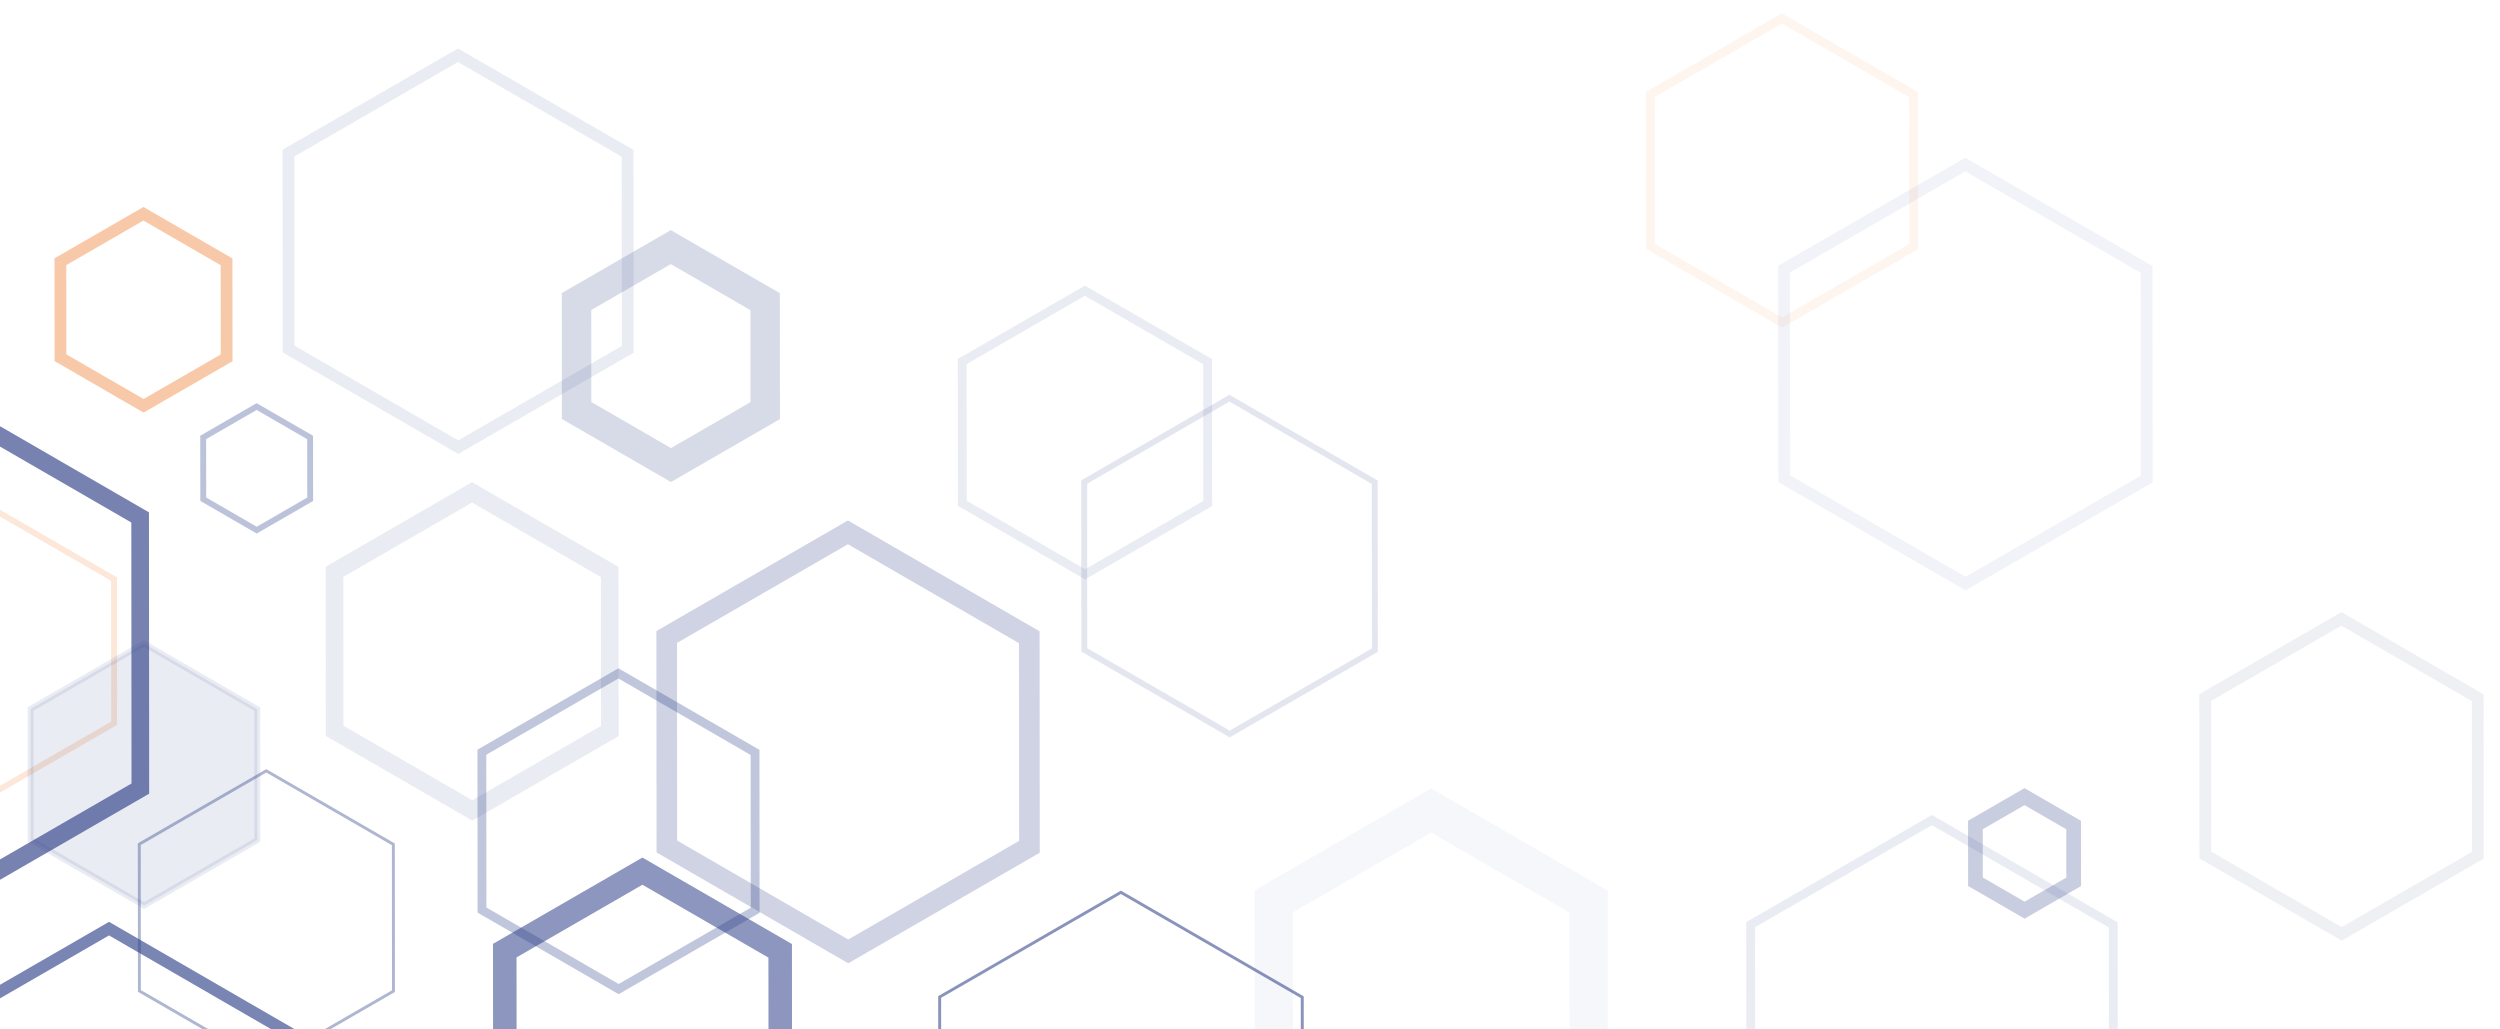<svg xmlns="http://www.w3.org/2000/svg" xmlns:xlink="http://www.w3.org/1999/xlink" width="850" height="350" viewBox="0 0 850 350">
  <defs>
    <clipPath id="clip-path">
      <rect id="Rectangle_492" data-name="Rectangle 492" width="850" height="350" transform="translate(0 698)" fill="none" stroke="#707070" stroke-width="1"/>
    </clipPath>
  </defs>
  <g id="Mozaique-bottom-left" transform="translate(0 -698)" clip-path="url(#clip-path)">
    <path id="Alveole" d="M46.882,108.084,0,81.063V27.021L46.882,0,93.764,27.021V81.063Z" transform="translate(241.821 980.68) rotate(60)" fill="none" stroke="#2e4088" stroke-width="8" opacity="0.55"/>
    <path id="Alveole-2" data-name="Alveole" d="M44.788,103.256,0,77.442V25.814L44.788,0,89.575,25.814V77.442Z" transform="translate(628.21 691.375) rotate(60)" fill="none" stroke="#eb6608" stroke-width="3" opacity="0.07"/>
    <path id="Alveole-3" data-name="Alveole" d="M57.725,133.083,0,99.812V33.271L57.725,0,115.45,33.271V99.812Z" transform="translate(184.522 700.146) rotate(60)" fill="none" stroke="#2e4088" stroke-width="4" opacity="0.1"/>
    <path id="Alveole-4" data-name="Alveole" d="M61.721,142.295,0,106.721V35.574L61.721,0l61.721,35.574v71.147Z" transform="translate(319.1 861.212) rotate(60)" fill="none" stroke="#2e4088" stroke-width="7" opacity="0.23"/>
    <path id="Alveole-5" data-name="Alveole" d="M61.721,142.295,0,106.721V35.574L61.721,0l61.721,35.574v71.147Z" transform="translate(411.906 983.604) rotate(60)" fill="none" stroke="#2e4088" stroke-width="1" opacity="0.56"/>
    <path id="Alveole-6" data-name="Alveole" d="M41.772,96.3,0,72.229V24.076L41.772,0,83.545,24.076V72.229Z" transform="translate(389.707 784.799) rotate(60)" fill="none" stroke="#2e4088" stroke-width="3" opacity="0.1"/>
    <path id="Alveole-7" data-name="Alveole" d="M53.59,123.551,0,92.663V30.888L53.59,0l53.59,30.888V92.663Z" transform="translate(513.326 958.119) rotate(60)" fill="none" stroke="#2e4088" stroke-width="13" opacity="0.04"/>
    <path id="Alveole-8" data-name="Alveole" d="M16.72,38.548,0,28.911V9.637L16.72,0l16.72,9.637V28.911Z" transform="translate(696.674 964.037) rotate(60)" fill="none" stroke="#2e4088" stroke-width="5" opacity="0.26"/>
    <path id="Alveole-9" data-name="Alveole" d="M43.247,99.7,0,74.778V24.926L43.247,0,86.494,24.926V74.778Z" transform="translate(112.117 947.618) rotate(60)" fill="none" stroke="#2e4088" stroke-width="1" opacity="0.38"/>
    <path id="Alveole-10" data-name="Alveole" d="M61.721,142.295,0,106.721V35.574L61.721,0l61.721,35.574v71.147Z" transform="translate(698.994 736.154) rotate(60)" fill="none" stroke="#2e4088" stroke-width="4" opacity="0.06"/>
    <path id="Alveole-11" data-name="Alveole" d="M42.453,97.874,0,73.406V24.468L42.453,0,84.906,24.468V73.405Z" transform="translate(17.548 858.134) rotate(60)" fill="none" stroke="#eb6608" stroke-width="2" opacity="0.16"/>
    <path id="Alveole-12" data-name="Alveole" d="M49.458,114.024,0,85.518V28.506L49.458,0,98.917,28.506V85.518Z" transform="translate(442.688 819.128) rotate(60)" fill="none" stroke="#2e4088" stroke-width="2" opacity="0.13"/>
    <path id="Alveole-13" data-name="Alveole" d="M46.845,108,0,81V27L46.845,0,93.69,27V81Z" transform="translate(183.879 851.906) rotate(60)" fill="none" stroke="#2e4088" stroke-width="6" opacity="0.1"/>
    <path id="Alveole-14" data-name="Alveole" d="M61.721,142.295,0,106.721V35.574L61.721,0l61.721,35.574v71.147Z" transform="translate(67.874 995.946) rotate(60)" fill="none" stroke="#2e4088" stroke-width="4" opacity="0.64"/>
    <path id="Alveole-15" data-name="Alveole" d="M18.2,41.961,0,31.471V10.49L18.2,0,36.4,10.49v20.98Z" transform="translate(96.341 830.986) rotate(60)" fill="none" stroke="#2e4088" stroke-width="2" opacity="0.32"/>
    <path id="Alveole-16" data-name="Alveole" d="M28.285,65.21,0,48.908V16.3L28.285,0,56.57,16.3V48.908Z" transform="translate(62.886 762.527) rotate(60)" fill="none" stroke="#eb6608" stroke-width="4" opacity="0.35"/>
    <path id="Alveole-17" data-name="Alveole" d="M38.588,88.963,0,66.722V22.241L38.588,0,77.176,22.241V66.722Z" transform="translate(68.172 905.682) rotate(60)" fill="#2e4088" stroke="#2e4088" stroke-width="2" opacity="0.1"/>
    <path id="Alveole-18" data-name="Alveole" d="M32.1,74.014,0,55.511V18.5L32.1,0l32.1,18.5V55.511Z" transform="translate(244.097 772.766) rotate(60)" fill="none" stroke="#2e4088" stroke-width="10" opacity="0.19"/>
    <path id="Alveole-19" data-name="Alveole" d="M61.721,142.295,0,106.721V35.574L61.721,0l61.721,35.574v71.147Z" transform="translate(687.648 959.025) rotate(60)" fill="none" stroke="#2e4088" stroke-width="3" opacity="0.1"/>
    <path id="Alveole-20" data-name="Alveole" d="M46.5,107.2,0,80.4V26.8L46.5,0,93,26.8V80.4Z" transform="translate(233.467 913.551) rotate(60)" fill="none" stroke="#2e4088" stroke-width="3" opacity="0.3"/>
    <path id="Alveole-21" data-name="Alveole" d="M79.877,184.154,0,138.115V46.038L79.877,0l79.877,46.038v92.077Z" transform="translate(7.708 804.751) rotate(60)" fill="none" stroke="#2e4088" stroke-width="6" opacity="0.65"/>
    <path id="Alveole-22" data-name="Alveole" d="M46.392,106.956,0,80.217V26.739L46.392,0,92.785,26.739V80.217Z" transform="translate(819.235 895.055) rotate(60)" fill="none" stroke="#79819f" stroke-width="4" opacity="0.12"/>
  </g>
</svg>
